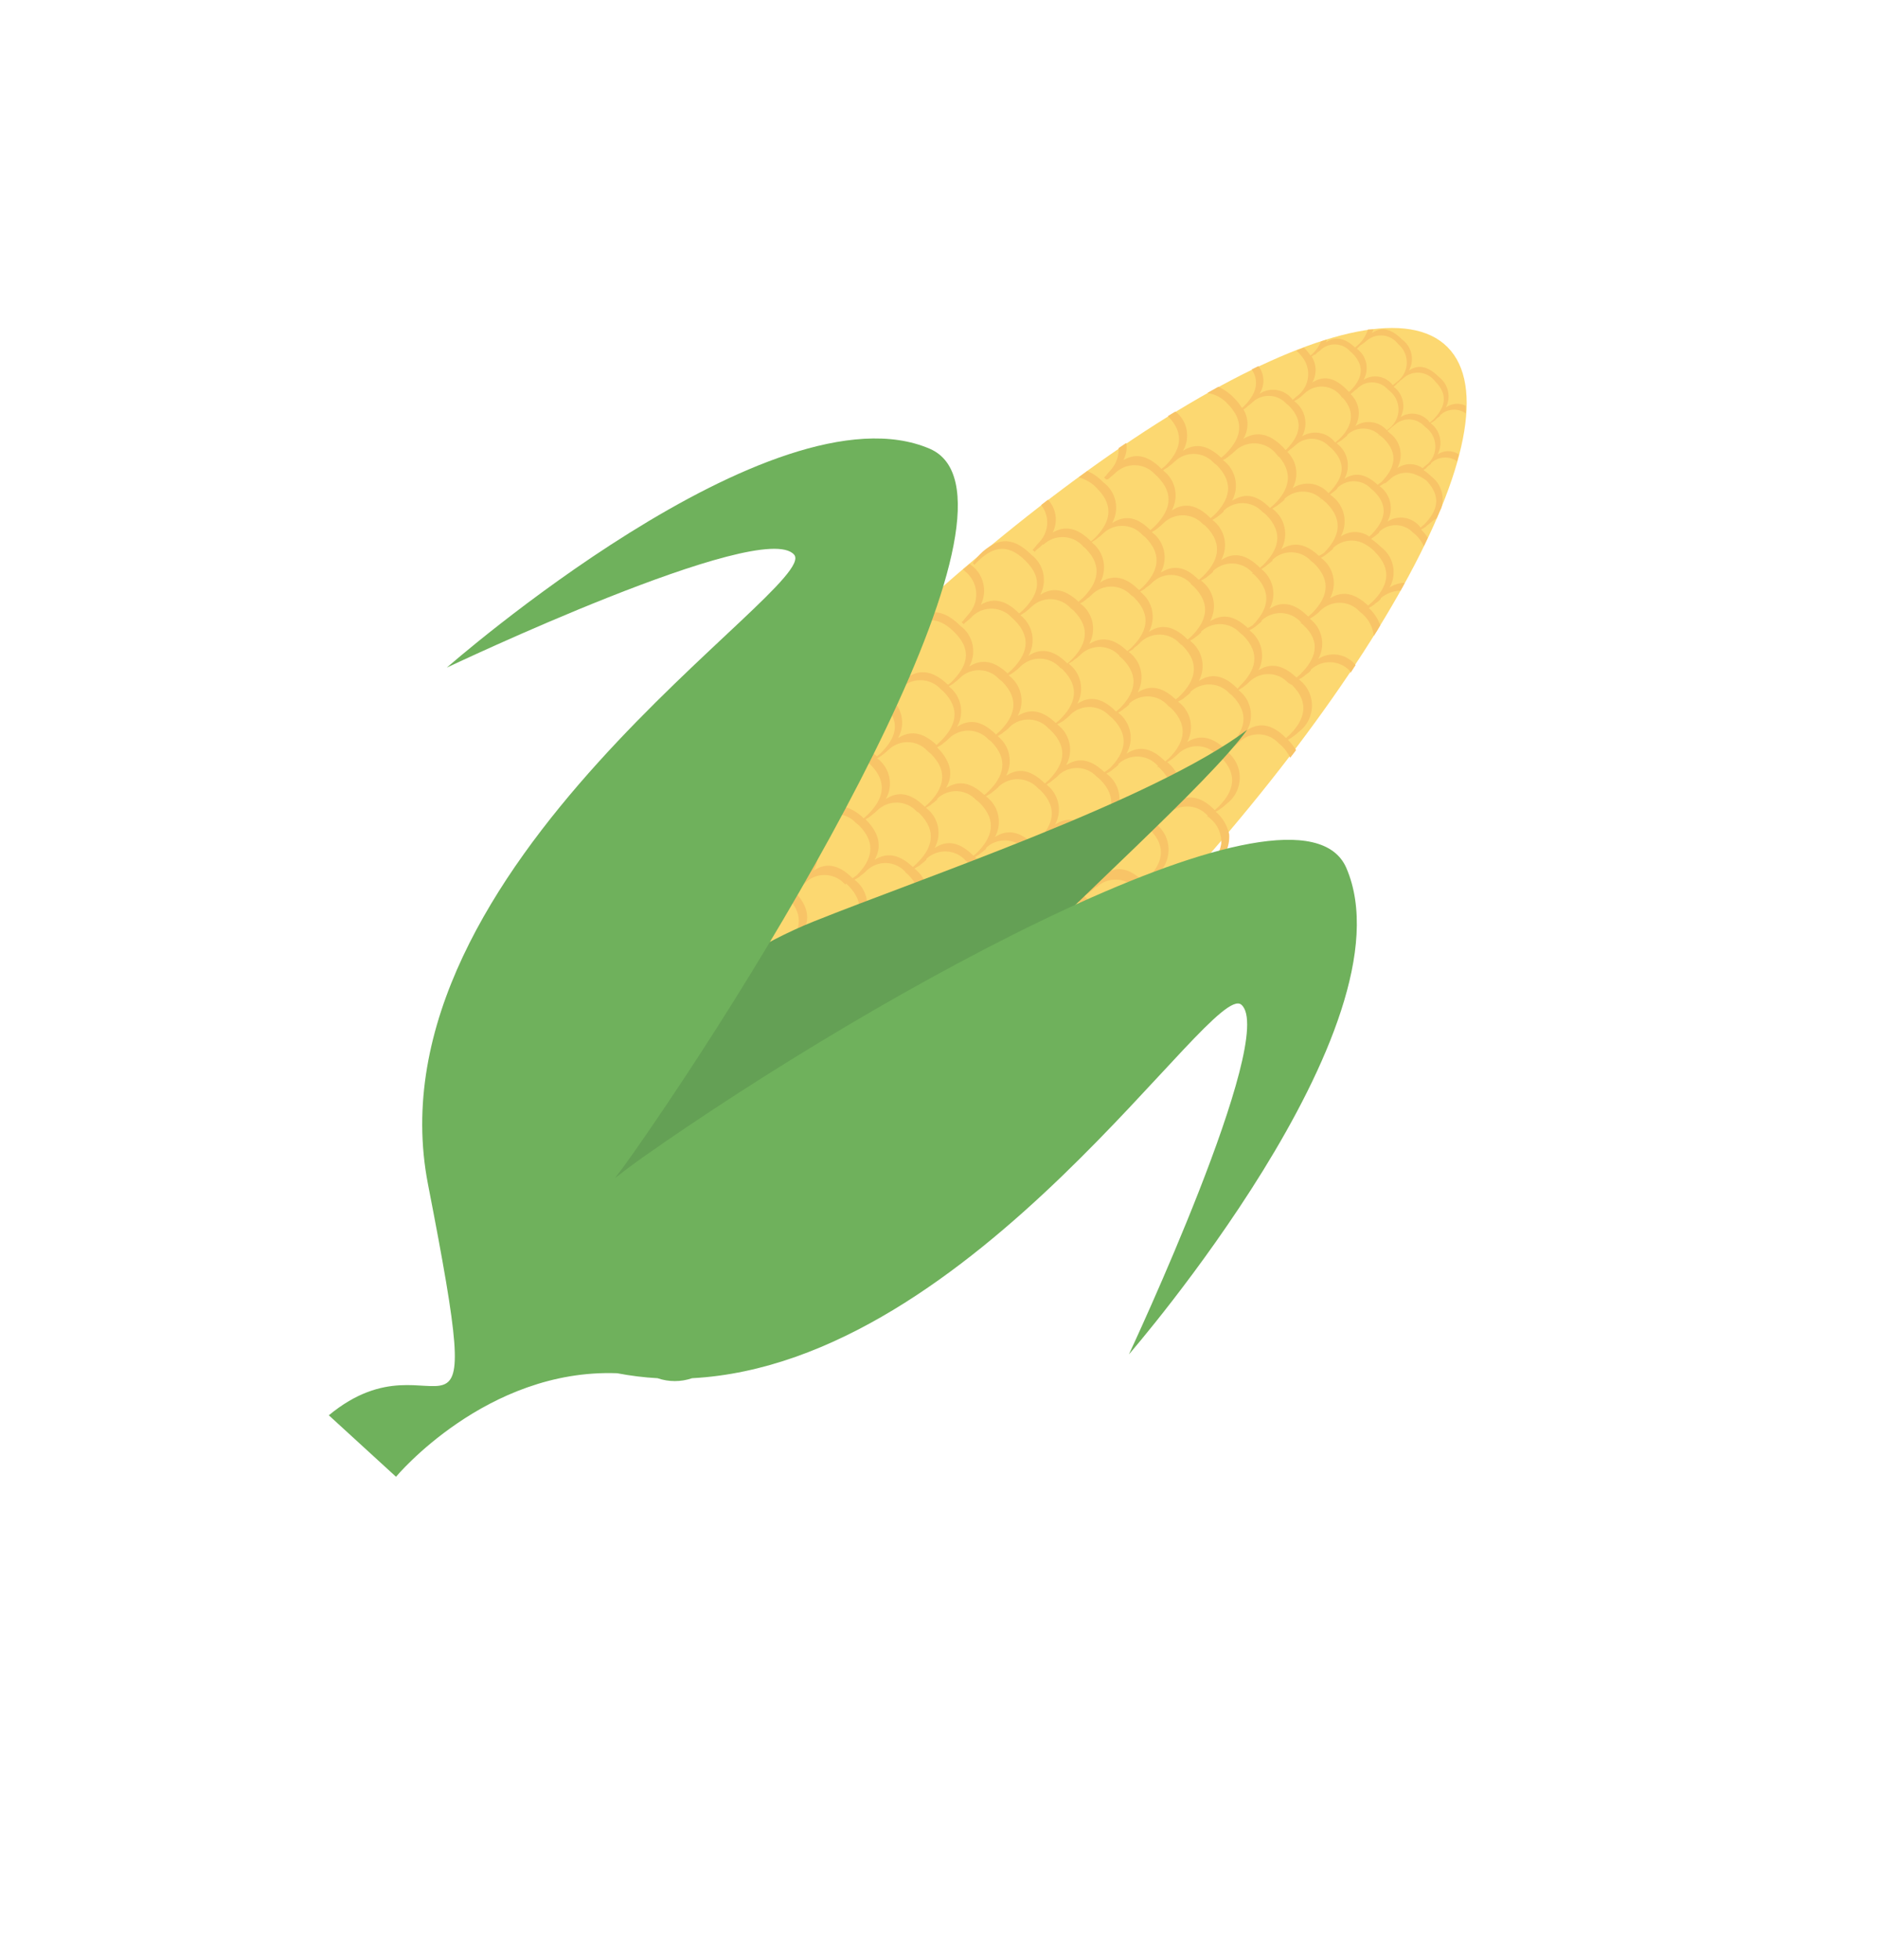 <svg width="23" height="24" viewBox="0 0 23 24" fill="none" xmlns="http://www.w3.org/2000/svg">
<g filter="url(#filter0_d_543_3104)">
<ellipse cx="11.491" cy="11.55" rx="10.491" ry="10.55" fill="white"/>
</g>
<g opacity="0.9" clip-path="url(#clip0_543_3104)">
<path d="M17.728 4.251C16.808 3.325 13.411 5.221 10.153 8.496C6.895 11.771 4.999 15.182 5.932 16.114C6.865 17.045 10.258 15.146 13.507 11.869C16.756 8.592 18.654 5.182 17.728 4.251Z" fill="#FCD462"/>
<path d="M13.756 11.607L13.784 11.596C13.869 11.563 13.947 11.514 14.014 11.451C14.088 11.382 14.141 11.293 14.166 11.194C14.183 11.053 14.127 10.914 14.017 10.824C14.066 10.797 14.111 10.764 14.152 10.726C14.328 10.594 14.364 10.343 14.232 10.166C14.209 10.136 14.182 10.108 14.152 10.085C14.174 10.074 14.196 10.061 14.216 10.046L14.229 10.034C14.254 10.017 14.276 9.999 14.297 9.978L14.308 9.967C14.445 9.839 14.66 9.847 14.787 9.985C14.789 9.987 14.792 9.99 14.794 9.993L14.778 10.002H14.796L14.82 10.022C14.914 10.099 14.965 10.216 14.956 10.337C14.935 10.451 14.876 10.554 14.791 10.632C14.746 10.676 14.695 10.713 14.64 10.742C14.736 10.71 14.823 10.657 14.897 10.587C15.005 10.496 15.063 10.358 15.054 10.217C15.031 10.109 14.973 10.012 14.89 9.941C14.939 9.914 14.984 9.881 15.024 9.843C15.2 9.711 15.236 9.46 15.105 9.283C15.082 9.252 15.055 9.225 15.024 9.202C15.047 9.191 15.069 9.178 15.089 9.163L15.102 9.15C15.126 9.134 15.149 9.116 15.17 9.095L15.181 9.084C15.318 8.956 15.532 8.964 15.66 9.102C15.662 9.104 15.665 9.107 15.667 9.11H15.65H15.669L15.693 9.13C15.738 9.173 15.774 9.224 15.801 9.28C15.827 9.249 15.849 9.217 15.873 9.186C15.845 9.14 15.812 9.098 15.774 9.06C15.823 9.033 15.868 9 15.908 8.962C16.084 8.829 16.12 8.579 15.989 8.402C15.966 8.371 15.939 8.344 15.908 8.321C15.93 8.308 15.952 8.295 15.973 8.28L15.986 8.267C16.01 8.252 16.033 8.233 16.054 8.212V8.201C16.192 8.072 16.407 8.081 16.535 8.219C16.537 8.222 16.539 8.224 16.541 8.227L16.525 8.236H16.543L16.602 8.145C16.492 8.007 16.295 7.973 16.146 8.068C16.238 7.901 16.193 7.691 16.041 7.577L16.094 7.544L16.109 7.533C16.133 7.514 16.156 7.495 16.177 7.473C16.311 7.346 16.521 7.352 16.648 7.486C16.649 7.487 16.651 7.489 16.652 7.49L16.689 7.521C16.766 7.59 16.814 7.685 16.825 7.788C16.853 7.745 16.88 7.703 16.904 7.658C16.876 7.577 16.828 7.504 16.764 7.446C16.786 7.433 16.808 7.42 16.829 7.405L16.842 7.392C16.867 7.376 16.89 7.357 16.91 7.335V7.325C16.978 7.268 17.064 7.235 17.153 7.233C17.171 7.201 17.188 7.17 17.204 7.138C17.139 7.138 17.075 7.157 17.02 7.194C17.114 7.023 17.066 6.81 16.91 6.696C16.873 6.66 16.834 6.628 16.792 6.599L16.821 6.579L16.834 6.57C16.855 6.553 16.877 6.537 16.893 6.52V6.511C17.011 6.4 17.196 6.406 17.307 6.524L17.34 6.551C17.381 6.591 17.414 6.637 17.438 6.688C17.453 6.653 17.471 6.62 17.486 6.585C17.462 6.549 17.435 6.515 17.405 6.485C17.425 6.475 17.444 6.463 17.462 6.45L17.473 6.439C17.494 6.423 17.515 6.407 17.534 6.389C17.553 6.373 17.573 6.36 17.595 6.348L17.628 6.27L17.651 6.222C17.697 6.081 17.649 5.926 17.532 5.837C17.502 5.807 17.47 5.78 17.434 5.757L17.464 5.735L17.493 5.705L17.526 5.681V5.672C17.614 5.589 17.747 5.58 17.845 5.65L17.867 5.565C17.788 5.511 17.685 5.511 17.606 5.565C17.676 5.434 17.64 5.271 17.521 5.183L17.572 5.15L17.602 5.12L17.635 5.096V5.087C17.721 5.005 17.852 4.994 17.95 5.061C17.951 5.03 17.951 4.999 17.95 4.968C17.871 4.93 17.779 4.938 17.708 4.989C17.774 4.861 17.738 4.705 17.624 4.618C17.474 4.467 17.355 4.47 17.256 4.537C17.327 4.407 17.291 4.244 17.171 4.157C17.022 4.008 16.904 4.009 16.803 4.078L16.821 4.035H16.753C16.731 4.106 16.691 4.17 16.637 4.22L16.596 4.256C16.455 4.122 16.341 4.126 16.239 4.191L16.252 4.159L16.179 4.181C16.155 4.239 16.119 4.291 16.074 4.333L16.05 4.354C16.027 4.319 16 4.287 15.971 4.257L15.877 4.294L15.908 4.324C15.934 4.351 15.956 4.38 15.976 4.411L15.96 4.42L15.976 4.411C16.063 4.562 16.022 4.754 15.88 4.855L15.832 4.896C15.738 4.767 15.559 4.735 15.426 4.822C15.493 4.718 15.488 4.582 15.413 4.483L15.33 4.524C15.438 4.69 15.368 4.84 15.236 4.974L15.21 4.996C15.184 4.952 15.152 4.912 15.116 4.876C15.061 4.817 14.995 4.77 14.921 4.737L14.785 4.813C14.884 4.826 14.975 4.876 15.041 4.952C15.073 4.984 15.101 5.021 15.124 5.061H15.105H15.126C15.234 5.246 15.157 5.411 15.009 5.559C14.993 5.576 14.975 5.591 14.956 5.605C14.772 5.431 14.623 5.435 14.489 5.52C14.582 5.36 14.543 5.154 14.396 5.04C14.363 5.059 14.334 5.076 14.303 5.096C14.527 5.322 14.448 5.527 14.271 5.705L14.225 5.742C14.041 5.557 13.892 5.557 13.758 5.635C13.793 5.57 13.806 5.496 13.794 5.424L13.7 5.487C13.704 5.582 13.672 5.675 13.61 5.748C13.592 5.766 13.573 5.79 13.553 5.814L13.542 5.829L13.522 5.848L13.548 5.873L13.572 5.868L13.585 5.857C13.608 5.838 13.631 5.819 13.653 5.798L13.664 5.788C13.801 5.66 14.015 5.668 14.143 5.806C14.145 5.809 14.147 5.811 14.15 5.814L14.174 5.835C14.398 6.06 14.319 6.266 14.143 6.444L14.089 6.492C13.905 6.307 13.756 6.32 13.621 6.405C13.715 6.235 13.669 6.021 13.513 5.907C13.458 5.848 13.391 5.801 13.318 5.768L13.211 5.846C13.298 5.868 13.377 5.916 13.437 5.983C13.662 6.209 13.583 6.414 13.406 6.592L13.362 6.629C13.178 6.444 13.027 6.444 12.893 6.521C12.959 6.389 12.937 6.228 12.835 6.12L12.751 6.185C12.856 6.317 12.849 6.508 12.734 6.633C12.716 6.651 12.697 6.675 12.677 6.699L12.666 6.714L12.646 6.733L12.672 6.758L12.69 6.738L12.703 6.727C12.727 6.709 12.75 6.689 12.771 6.668H12.782C12.919 6.54 13.133 6.548 13.261 6.686C13.263 6.688 13.266 6.691 13.268 6.694L13.292 6.714C13.517 6.94 13.438 7.145 13.261 7.323L13.209 7.369C13.025 7.195 12.874 7.199 12.74 7.284C12.829 7.116 12.783 6.908 12.631 6.794C12.447 6.609 12.298 6.597 12.162 6.668C12.1 6.701 12.044 6.743 11.996 6.794L11.956 6.84C11.941 6.858 11.927 6.877 11.915 6.897L11.934 6.918L11.952 6.897C12.136 6.712 12.32 6.631 12.558 6.866C12.795 7.101 12.703 7.297 12.526 7.475L12.482 7.512C12.298 7.327 12.147 7.327 12.013 7.405C12.095 7.236 12.046 7.032 11.895 6.921L11.877 6.905C11.849 6.927 11.823 6.953 11.794 6.973L11.819 6.997C11.974 7.119 12.002 7.343 11.881 7.499C11.876 7.505 11.871 7.511 11.865 7.518L11.808 7.586L11.797 7.601L11.777 7.619L11.803 7.645L11.821 7.625L11.834 7.614C11.858 7.596 11.881 7.576 11.902 7.555L11.913 7.543C12.052 7.416 12.268 7.426 12.394 7.566C12.396 7.567 12.398 7.569 12.399 7.571L12.423 7.592C12.648 7.817 12.569 8.023 12.392 8.201L12.341 8.247C12.156 8.073 12.005 8.077 11.871 8.162C11.965 7.992 11.918 7.778 11.762 7.664C11.501 7.403 11.302 7.488 11.127 7.664C11.096 7.696 11.068 7.732 11.044 7.771L11.063 7.792L11.081 7.771C11.265 7.586 11.45 7.505 11.687 7.74C11.924 7.975 11.832 8.171 11.656 8.349C11.642 8.363 11.626 8.375 11.61 8.386C11.425 8.21 11.276 8.201 11.142 8.278C11.225 8.11 11.175 7.906 11.024 7.795C11.002 7.771 10.977 7.749 10.951 7.729L10.871 7.803C10.899 7.824 10.925 7.847 10.949 7.871C11.104 7.992 11.133 8.216 11.014 8.372C11.008 8.38 11.001 8.388 10.995 8.395C10.976 8.414 10.958 8.438 10.938 8.462L10.927 8.477L10.906 8.495L10.932 8.521L10.951 8.501L10.963 8.49C10.987 8.471 11.01 8.452 11.032 8.43L11.043 8.419C11.182 8.292 11.397 8.302 11.524 8.442C11.525 8.443 11.527 8.445 11.529 8.447L11.553 8.467C11.777 8.693 11.698 8.899 11.521 9.076L11.47 9.123C11.286 8.949 11.135 8.952 11 9.038C11.094 8.868 11.048 8.654 10.892 8.54C10.63 8.279 10.431 8.364 10.257 8.54C10.225 8.572 10.197 8.608 10.174 8.647L10.192 8.667L10.211 8.647C10.395 8.462 10.579 8.38 10.816 8.616C11.054 8.851 10.962 9.047 10.785 9.225L10.739 9.262C10.555 9.086 10.406 9.076 10.271 9.154C10.354 8.986 10.304 8.782 10.154 8.671C10.127 8.642 10.097 8.616 10.065 8.593L9.988 8.671C10.021 8.693 10.051 8.718 10.078 8.747C10.233 8.868 10.26 9.093 10.14 9.248C10.135 9.255 10.13 9.261 10.124 9.267C10.106 9.286 10.087 9.31 10.067 9.334L10.056 9.349L10.036 9.367L10.062 9.393L10.08 9.373L10.074 9.386C10.098 9.368 10.12 9.349 10.141 9.328L10.152 9.317C10.291 9.19 10.506 9.2 10.633 9.339C10.634 9.341 10.636 9.343 10.638 9.345L10.662 9.365C10.886 9.591 10.807 9.797 10.63 9.974L10.579 10.021C10.395 9.847 10.244 9.85 10.109 9.936C10.203 9.766 10.157 9.552 10.001 9.438C9.739 9.177 9.541 9.262 9.366 9.438C9.334 9.47 9.307 9.506 9.283 9.545L9.301 9.563L9.32 9.545C9.504 9.36 9.688 9.278 9.925 9.513C10.163 9.749 10.075 9.941 9.89 10.115L9.846 10.152C9.662 9.967 9.511 9.967 9.377 10.045C9.455 9.88 9.409 9.682 9.265 9.571C9.242 9.549 9.22 9.528 9.2 9.512L9.126 9.593C9.149 9.609 9.17 9.627 9.189 9.647C9.344 9.768 9.371 9.993 9.251 10.148C9.246 10.155 9.24 10.161 9.235 10.167C9.215 10.188 9.197 10.21 9.18 10.234L9.167 10.248L9.147 10.267L9.173 10.293L9.191 10.273L9.204 10.259C9.228 10.242 9.251 10.223 9.272 10.202L9.283 10.191C9.422 10.063 9.637 10.073 9.764 10.213C9.766 10.215 9.767 10.217 9.769 10.219L9.793 10.239C10.018 10.465 9.938 10.671 9.762 10.848L9.71 10.895C9.526 10.72 9.375 10.724 9.241 10.809C9.333 10.638 9.284 10.424 9.127 10.311C8.882 10.067 8.692 10.126 8.524 10.282L8.491 10.311C8.46 10.344 8.432 10.38 8.409 10.419L8.427 10.437L8.445 10.419C8.629 10.234 8.814 10.152 9.051 10.387C9.288 10.622 9.196 10.819 9.02 10.996L8.976 11.033C8.791 10.848 8.641 10.848 8.506 10.926C8.589 10.758 8.539 10.554 8.388 10.443L8.32 10.526C8.471 10.651 8.493 10.874 8.37 11.026C8.366 11.031 8.363 11.035 8.359 11.039C8.34 11.059 8.322 11.083 8.304 11.107L8.291 11.122L8.27 11.141L8.296 11.167L8.315 11.146L8.328 11.133C8.352 11.116 8.375 11.097 8.396 11.076L8.407 11.065C8.544 10.937 8.759 10.946 8.885 11.084C8.888 11.087 8.89 11.09 8.893 11.092L8.917 11.113C9.141 11.339 9.062 11.544 8.885 11.722L8.834 11.768C8.65 11.594 8.499 11.598 8.364 11.683C8.458 11.513 8.412 11.3 8.256 11.185C8.174 11.087 8.055 11.027 7.928 11.02L7.847 11.124C7.974 11.108 8.101 11.16 8.18 11.261C8.405 11.487 8.326 11.692 8.149 11.87L8.105 11.907C7.921 11.722 7.77 11.722 7.635 11.8C7.701 11.683 7.693 11.538 7.613 11.43L7.543 11.524C7.605 11.651 7.583 11.803 7.488 11.907C7.47 11.926 7.451 11.95 7.433 11.972L7.42 11.989L7.4 12.007L7.426 12.033L7.444 12.013L7.457 12C7.481 11.982 7.504 11.963 7.525 11.942L7.536 11.931C7.674 11.804 7.888 11.812 8.015 11.951C8.017 11.953 8.02 11.956 8.022 11.959H8.007H8.024L8.048 11.979C8.272 12.205 8.193 12.411 8.017 12.588L7.965 12.635C7.781 12.461 7.63 12.464 7.496 12.549C7.59 12.38 7.544 12.166 7.387 12.052C7.346 12.01 7.3 11.973 7.251 11.942L7.188 12.031C7.234 12.057 7.275 12.09 7.312 12.127C7.536 12.353 7.457 12.559 7.28 12.736C7.236 12.78 7.186 12.816 7.131 12.846C7.196 12.824 7.258 12.794 7.315 12.755L7.334 12.74C7.356 12.723 7.378 12.704 7.398 12.685C7.537 12.566 7.745 12.581 7.866 12.718L7.902 12.751C8.127 12.977 8.048 13.184 7.871 13.36C7.827 13.404 7.777 13.441 7.722 13.47C7.787 13.448 7.849 13.418 7.906 13.381L7.919 13.37C7.943 13.352 7.967 13.333 7.989 13.312L7.998 13.301C8.134 13.174 8.347 13.18 8.475 13.316L8.512 13.347C8.736 13.573 8.657 13.779 8.481 13.956C8.437 14.001 8.386 14.038 8.331 14.067C8.396 14.045 8.458 14.014 8.515 13.977L8.528 13.966C8.553 13.948 8.576 13.929 8.598 13.908L8.608 13.897C8.743 13.769 8.957 13.776 9.084 13.913C9.084 13.913 9.084 13.913 9.084 13.914L9.121 13.945C9.346 14.171 9.267 14.377 9.09 14.554C9.045 14.597 8.995 14.635 8.941 14.665C9.006 14.643 9.068 14.612 9.125 14.575L9.14 14.563C9.164 14.545 9.186 14.525 9.208 14.504C9.343 14.376 9.556 14.382 9.684 14.518C9.684 14.518 9.684 14.519 9.684 14.519L9.721 14.55C9.852 14.652 9.894 14.832 9.821 14.982C9.788 15.05 9.744 15.113 9.69 15.167C9.646 15.211 9.596 15.247 9.541 15.276C9.626 15.241 9.703 15.19 9.767 15.124C9.829 15.066 9.877 14.993 9.907 14.913C9.954 14.755 9.898 14.584 9.767 14.484C9.79 14.473 9.811 14.46 9.832 14.445L9.845 14.432C9.87 14.416 9.892 14.396 9.913 14.374H9.924C10.061 14.246 10.275 14.254 10.402 14.392C10.405 14.395 10.407 14.398 10.41 14.4L10.434 14.421C10.46 14.446 10.483 14.474 10.504 14.504C10.634 14.689 10.555 14.874 10.402 15.03C10.359 15.067 10.311 15.099 10.259 15.124C10.353 15.091 10.44 15.038 10.513 14.969C10.687 14.846 10.728 14.604 10.606 14.43C10.602 14.424 10.598 14.419 10.594 14.413C10.572 14.381 10.546 14.352 10.518 14.325C10.567 14.297 10.612 14.264 10.653 14.226C10.829 14.094 10.865 13.844 10.733 13.667C10.71 13.636 10.683 13.609 10.653 13.586C10.675 13.575 10.697 13.562 10.717 13.547L10.73 13.534C10.755 13.518 10.777 13.499 10.798 13.479L10.809 13.467C10.946 13.339 11.161 13.347 11.288 13.485C11.29 13.488 11.293 13.491 11.295 13.493H11.279H11.297L11.321 13.514C11.389 13.575 11.436 13.656 11.456 13.745C11.462 13.888 11.402 14.025 11.292 14.115C11.248 14.159 11.197 14.196 11.143 14.225C11.238 14.192 11.325 14.139 11.399 14.071C11.52 13.974 11.577 13.816 11.546 13.664C11.51 13.583 11.455 13.512 11.386 13.458C11.434 13.431 11.48 13.398 11.52 13.36C11.696 13.228 11.732 12.977 11.6 12.8C11.578 12.77 11.55 12.742 11.52 12.72C11.543 12.709 11.564 12.696 11.584 12.681L11.597 12.668C11.622 12.652 11.645 12.633 11.665 12.612L11.677 12.601C11.814 12.473 12.028 12.481 12.155 12.619C12.158 12.621 12.16 12.624 12.163 12.627L12.146 12.636H12.164L12.188 12.657C12.299 12.744 12.348 12.889 12.313 13.027C12.284 13.12 12.231 13.204 12.159 13.269C12.114 13.313 12.063 13.351 12.008 13.38C12.104 13.347 12.191 13.294 12.266 13.225C12.352 13.148 12.408 13.043 12.424 12.929C12.425 12.798 12.368 12.674 12.269 12.59C12.318 12.563 12.363 12.53 12.404 12.492C12.58 12.36 12.616 12.109 12.484 11.932C12.461 11.901 12.434 11.874 12.404 11.851C12.427 11.841 12.448 11.828 12.468 11.812V11.792C12.493 11.776 12.516 11.757 12.536 11.735H12.547C12.684 11.607 12.899 11.615 13.026 11.752C13.028 11.755 13.031 11.758 13.033 11.761H13.017H13.035L13.061 11.781C13.206 11.894 13.239 12.101 13.138 12.255C13.107 12.304 13.071 12.349 13.03 12.39C12.987 12.431 12.94 12.467 12.888 12.496C12.981 12.465 13.066 12.414 13.136 12.346C13.204 12.281 13.255 12.201 13.286 12.112C13.316 11.962 13.259 11.807 13.14 11.711C13.189 11.684 13.234 11.651 13.275 11.613C13.45 11.48 13.486 11.23 13.355 11.053C13.332 11.022 13.305 10.995 13.275 10.972C13.297 10.961 13.319 10.948 13.339 10.933L13.352 10.92C13.377 10.904 13.4 10.885 13.42 10.863H13.431C13.568 10.735 13.782 10.743 13.91 10.881C13.912 10.883 13.915 10.886 13.917 10.889H13.9H13.919L13.943 10.909C14.085 11.017 14.122 11.216 14.029 11.368C13.998 11.423 13.958 11.474 13.913 11.518C13.881 11.551 13.844 11.579 13.805 11.603L13.756 11.607ZM14.952 9.273C15.177 9.498 15.098 9.704 14.921 9.882L14.877 9.92C14.693 9.735 14.538 9.735 14.402 9.824C14.492 9.657 14.447 9.448 14.295 9.334L14.349 9.3L14.363 9.289C14.387 9.271 14.41 9.251 14.431 9.23C14.565 9.103 14.776 9.108 14.903 9.243C14.904 9.244 14.905 9.245 14.906 9.247L14.952 9.273ZM9.485 11.701L9.509 11.722C9.735 11.948 9.656 12.155 9.48 12.331C9.463 12.348 9.445 12.363 9.426 12.377C9.242 12.203 9.093 12.207 8.959 12.29C9.041 12.146 9.034 11.981 8.848 11.794C8.871 11.782 8.893 11.768 8.914 11.753L8.931 11.738C8.954 11.723 8.976 11.704 8.995 11.683C9.129 11.553 9.342 11.556 9.472 11.691C9.476 11.695 9.481 11.7 9.485 11.705V11.701H9.485V11.701ZM10.361 10.82L10.385 10.841C10.612 11.066 10.533 11.274 10.356 11.45C10.339 11.467 10.321 11.482 10.302 11.496C10.118 11.322 9.969 11.326 9.835 11.409C9.918 11.265 9.91 11.1 9.724 10.913C9.747 10.901 9.77 10.887 9.791 10.872L9.798 10.867C9.822 10.851 9.843 10.832 9.862 10.811C9.996 10.681 10.209 10.684 10.339 10.819C10.344 10.823 10.348 10.828 10.352 10.833L10.361 10.82ZM11.238 9.941L11.261 9.961C11.486 10.187 11.409 10.395 11.232 10.57C11.216 10.587 11.198 10.603 11.179 10.617C10.995 10.443 10.845 10.446 10.711 10.53C10.794 10.385 10.787 10.22 10.601 10.034C10.623 10.021 10.645 10.008 10.665 9.993L10.682 9.978C10.705 9.962 10.727 9.943 10.746 9.923C10.882 9.793 11.096 9.798 11.225 9.935C11.229 9.939 11.232 9.943 11.236 9.947L11.238 9.941ZM12.114 9.06L12.138 9.08C12.362 9.306 12.285 9.513 12.108 9.689C12.092 9.706 12.074 9.721 12.055 9.735C11.871 9.561 11.722 9.565 11.587 9.65C11.67 9.504 11.663 9.339 11.477 9.152C11.5 9.14 11.522 9.127 11.543 9.112L11.56 9.097C11.583 9.081 11.605 9.062 11.624 9.041C11.76 8.912 11.974 8.917 12.103 9.053C12.107 9.057 12.11 9.061 12.114 9.065L12.114 9.06ZM12.99 8.179L13.014 8.199C13.24 8.425 13.161 8.632 12.985 8.808C12.968 8.824 12.95 8.84 12.931 8.854C12.747 8.68 12.598 8.684 12.464 8.767C12.557 8.598 12.509 8.385 12.353 8.271C12.376 8.259 12.398 8.245 12.419 8.23L12.436 8.216C12.46 8.2 12.481 8.181 12.5 8.16C12.636 8.03 12.85 8.036 12.979 8.172C12.983 8.176 12.987 8.18 12.99 8.184L12.99 8.179ZM13.866 7.297L13.89 7.318C14.117 7.544 14.037 7.751 13.861 7.927C13.844 7.943 13.826 7.959 13.807 7.973C13.623 7.799 13.474 7.803 13.34 7.886C13.433 7.716 13.386 7.503 13.229 7.39C13.252 7.378 13.274 7.365 13.294 7.349L13.31 7.334C13.334 7.319 13.355 7.3 13.375 7.279C13.508 7.149 13.722 7.152 13.851 7.287C13.856 7.291 13.86 7.296 13.864 7.301L13.866 7.297ZM14.743 6.424L14.767 6.444C14.991 6.67 14.914 6.877 14.737 7.053C14.72 7.07 14.702 7.085 14.682 7.101C14.498 6.916 14.351 6.929 14.216 7.012C14.309 6.843 14.262 6.63 14.106 6.516C14.128 6.505 14.15 6.491 14.17 6.476L14.187 6.461C14.21 6.445 14.232 6.426 14.251 6.405C14.386 6.275 14.601 6.28 14.73 6.416C14.734 6.419 14.737 6.423 14.741 6.427L14.743 6.424ZM15.663 5.591C15.847 5.805 15.779 6.003 15.61 6.172C15.593 6.188 15.575 6.203 15.554 6.22C15.37 6.035 15.223 6.048 15.089 6.133C15.182 5.963 15.135 5.749 14.978 5.635C15.001 5.623 15.022 5.609 15.043 5.594L15.059 5.579C15.083 5.563 15.104 5.545 15.124 5.524C15.263 5.392 15.482 5.399 15.613 5.539C15.622 5.549 15.631 5.559 15.639 5.57L15.659 5.594L15.628 5.613L15.663 5.591ZM16.442 4.869C16.615 5.054 16.548 5.239 16.399 5.38L16.353 5.42C16.258 5.293 16.081 5.26 15.947 5.344C16.028 5.197 15.986 5.012 15.851 4.913L15.908 4.878L15.923 4.865C15.942 4.85 15.961 4.834 15.978 4.817C16.099 4.702 16.29 4.707 16.405 4.829C16.413 4.837 16.42 4.846 16.427 4.856L16.44 4.874L16.416 4.889L16.442 4.869ZM16.626 4.754C16.73 4.655 16.895 4.66 16.993 4.765C16.993 4.766 16.994 4.766 16.994 4.767L17.023 4.791C17.147 4.895 17.163 5.079 17.059 5.203C17.042 5.224 17.022 5.242 17 5.257L16.985 5.27C16.888 5.158 16.724 5.135 16.6 5.217C16.673 5.088 16.648 4.927 16.541 4.826L16.563 4.808L16.595 4.78L16.628 4.756L16.626 4.754ZM10.332 12.144C10.465 12.016 10.676 12.021 10.803 12.154C10.806 12.157 10.808 12.16 10.81 12.162L10.849 12.194C11.074 12.42 10.995 12.627 10.818 12.803L10.774 12.842C10.59 12.657 10.435 12.657 10.299 12.747C10.39 12.58 10.345 12.37 10.194 12.255L10.245 12.222L10.258 12.21C10.283 12.193 10.306 12.174 10.328 12.153L10.332 12.144ZM10.899 12.098C10.715 11.924 10.568 11.927 10.433 12.012C10.527 11.842 10.479 11.629 10.323 11.514L10.387 11.474L10.4 11.463C10.424 11.445 10.447 11.426 10.468 11.405L10.479 11.392C10.619 11.268 10.833 11.281 10.957 11.421C10.957 11.421 10.958 11.422 10.958 11.422L10.943 11.431H10.96L10.986 11.452C11.208 11.677 11.129 11.883 10.954 12.061C10.938 12.066 10.919 12.083 10.899 12.098ZM10.21 11.561L10.247 11.59C10.472 11.816 10.393 12.022 10.216 12.2L10.172 12.238C9.988 12.053 9.831 12.053 9.697 12.144C9.789 11.976 9.743 11.766 9.59 11.652L9.645 11.618L9.658 11.605C9.683 11.589 9.706 11.57 9.728 11.55L9.739 11.539C9.873 11.412 10.084 11.418 10.21 11.553C10.211 11.554 10.212 11.555 10.212 11.555L10.21 11.561ZM11.087 10.681L11.123 10.713C11.348 10.939 11.269 11.144 11.092 11.322L11.048 11.361C10.864 11.176 10.707 11.176 10.573 11.266C10.665 11.098 10.619 10.888 10.466 10.774L10.521 10.741L10.534 10.728C10.559 10.711 10.583 10.693 10.604 10.672L10.615 10.661C10.748 10.534 10.958 10.539 11.084 10.673C11.085 10.674 11.087 10.676 11.088 10.678L11.087 10.681ZM11.065 11.376L11.118 11.342L11.131 11.331C11.155 11.313 11.179 11.294 11.201 11.274V11.263C11.336 11.135 11.548 11.142 11.674 11.278C11.675 11.278 11.675 11.279 11.676 11.279L11.714 11.311C11.939 11.537 11.86 11.744 11.683 11.92L11.639 11.959C11.455 11.774 11.3 11.774 11.164 11.864C11.257 11.698 11.214 11.489 11.065 11.372V11.376H11.065V11.376ZM11.777 11.22C11.593 11.046 11.444 11.05 11.309 11.135C11.403 10.965 11.355 10.751 11.199 10.637L11.263 10.598L11.276 10.587C11.301 10.569 11.324 10.55 11.346 10.53V10.517C11.485 10.389 11.701 10.399 11.827 10.539C11.829 10.541 11.831 10.543 11.832 10.544H11.817H11.834L11.86 10.565C12.083 10.791 12.003 10.996 11.829 11.174L11.777 11.22ZM11.961 9.8L11.998 9.832C12.222 10.058 12.143 10.263 11.967 10.441L11.922 10.48C11.738 10.294 11.582 10.294 11.447 10.385C11.539 10.217 11.494 10.007 11.341 9.893L11.396 9.86L11.409 9.848C11.433 9.831 11.457 9.812 11.479 9.791V9.78C11.614 9.653 11.826 9.659 11.952 9.795C11.953 9.796 11.953 9.796 11.954 9.797L11.961 9.8ZM11.941 10.496L11.994 10.463L12.007 10.452C12.031 10.434 12.055 10.415 12.077 10.395V10.383C12.212 10.256 12.424 10.263 12.551 10.399C12.551 10.399 12.552 10.399 12.552 10.4L12.591 10.431C12.815 10.657 12.736 10.863 12.559 11.04L12.515 11.079C12.331 10.894 12.176 10.894 12.04 10.985C12.131 10.82 12.088 10.613 11.941 10.496ZM12.651 10.335C12.467 10.161 12.32 10.165 12.186 10.25C12.279 10.08 12.232 9.866 12.075 9.752L12.14 9.713L12.152 9.702C12.177 9.684 12.2 9.665 12.222 9.645L12.232 9.632C12.371 9.504 12.586 9.514 12.713 9.654C12.714 9.656 12.716 9.658 12.718 9.66H12.703H12.72L12.745 9.68C12.968 9.906 12.889 10.111 12.714 10.289C12.69 10.311 12.672 10.32 12.651 10.335ZM12.835 8.915L12.872 8.947C13.097 9.173 13.018 9.378 12.841 9.556L12.797 9.595C12.613 9.41 12.456 9.41 12.322 9.5C12.409 9.335 12.366 9.13 12.219 9.015L12.274 8.982L12.287 8.969C12.312 8.953 12.335 8.934 12.357 8.914L12.366 8.902C12.501 8.775 12.713 8.782 12.839 8.918C12.84 8.918 12.841 8.919 12.841 8.919L12.835 8.915ZM12.815 9.61L12.867 9.576L12.88 9.565C12.904 9.547 12.927 9.528 12.95 9.508L12.959 9.497C13.094 9.369 13.306 9.376 13.432 9.512C13.433 9.512 13.433 9.513 13.434 9.513L13.472 9.545C13.697 9.771 13.618 9.976 13.441 10.154L13.397 10.193C13.213 10.008 13.058 10.008 12.922 10.098C13.012 9.932 12.968 9.725 12.819 9.61C12.819 9.61 12.815 9.61 12.815 9.61ZM13.524 9.454C13.34 9.28 13.193 9.284 13.058 9.369C13.152 9.199 13.104 8.985 12.948 8.871L13.02 8.83L13.033 8.819C13.057 8.802 13.079 8.783 13.101 8.762L13.112 8.749C13.249 8.621 13.463 8.63 13.59 8.768C13.593 8.771 13.595 8.774 13.598 8.776H13.583H13.6L13.625 8.797C13.848 9.023 13.769 9.228 13.594 9.406C13.573 9.424 13.551 9.44 13.528 9.454H13.524ZM13.708 8.036L13.745 8.066C13.969 8.291 13.89 8.497 13.714 8.675L13.669 8.714C13.485 8.528 13.329 8.528 13.194 8.619C13.285 8.451 13.24 8.241 13.088 8.127L13.143 8.093L13.156 8.08C13.181 8.065 13.204 8.046 13.226 8.025L13.237 8.014C13.371 7.887 13.582 7.893 13.708 8.028C13.709 8.029 13.709 8.03 13.71 8.031L13.708 8.036ZM14.584 7.153L14.621 7.184C14.846 7.41 14.767 7.616 14.59 7.794L14.546 7.832C14.361 7.647 14.205 7.647 14.071 7.738C14.162 7.57 14.116 7.36 13.964 7.246L14.019 7.212L14.032 7.199C14.057 7.183 14.081 7.165 14.102 7.144L14.113 7.133C14.246 7.006 14.455 7.011 14.582 7.144C14.583 7.146 14.585 7.148 14.586 7.149L14.584 7.153ZM13.879 7.943L13.892 7.932C13.916 7.915 13.939 7.896 13.96 7.875L13.971 7.862C14.109 7.734 14.323 7.743 14.45 7.881C14.453 7.884 14.455 7.887 14.457 7.89H14.443H14.459L14.485 7.91C14.708 8.136 14.629 8.341 14.454 8.519C14.437 8.536 14.418 8.551 14.399 8.565C14.214 8.391 14.067 8.395 13.933 8.48C14.026 8.31 13.979 8.096 13.822 7.982C13.845 7.971 13.866 7.958 13.887 7.943L13.879 7.943ZM13.695 8.728L13.747 8.695L13.76 8.684C13.784 8.667 13.808 8.648 13.83 8.627V8.615C13.967 8.491 14.179 8.501 14.303 8.639C14.305 8.641 14.306 8.643 14.308 8.645L14.347 8.676C14.571 8.902 14.492 9.11 14.316 9.286L14.271 9.324C14.087 9.139 13.933 9.139 13.796 9.23C13.894 9.061 13.851 8.846 13.695 8.728ZM14.431 8.591C14.454 8.58 14.476 8.567 14.496 8.553L14.509 8.541C14.533 8.524 14.557 8.505 14.579 8.484V8.473C14.716 8.345 14.93 8.353 15.057 8.491C15.06 8.493 15.062 8.496 15.065 8.499H15.05H15.067L15.091 8.519C15.315 8.745 15.238 8.952 15.061 9.128C15.044 9.145 15.026 9.16 15.008 9.175C14.824 9.002 14.673 9.004 14.54 9.087C14.632 8.917 14.583 8.704 14.426 8.591H14.431ZM15.157 8.434C14.973 8.249 14.818 8.249 14.682 8.34C14.773 8.172 14.727 7.962 14.575 7.847L14.628 7.814L14.641 7.803C14.666 7.786 14.69 7.766 14.711 7.745V7.734C14.846 7.607 15.058 7.614 15.185 7.749C15.185 7.75 15.186 7.75 15.186 7.751L15.225 7.782C15.449 8.008 15.37 8.216 15.194 8.391L15.157 8.434ZM15.286 7.694C15.101 7.52 14.954 7.523 14.82 7.608C14.913 7.438 14.866 7.225 14.709 7.11C14.733 7.099 14.754 7.084 14.776 7.072L14.789 7.06C14.813 7.043 14.836 7.024 14.857 7.003V6.992C14.995 6.863 15.21 6.872 15.338 7.011C15.34 7.013 15.342 7.015 15.345 7.018L15.33 7.027H15.346L15.372 7.048C15.595 7.273 15.516 7.479 15.341 7.657C15.322 7.67 15.301 7.682 15.28 7.692L15.286 7.694ZM15.47 6.274L15.507 6.305C15.729 6.531 15.652 6.736 15.475 6.914L15.431 6.953C15.247 6.768 15.091 6.768 14.956 6.859C15.048 6.691 15.002 6.482 14.849 6.368L14.905 6.333L14.918 6.322C14.942 6.305 14.966 6.285 14.987 6.264V6.253C15.121 6.126 15.332 6.132 15.459 6.266C15.46 6.267 15.461 6.269 15.462 6.27L15.47 6.274ZM15.448 6.97L15.501 6.935L15.514 6.923C15.539 6.906 15.562 6.887 15.584 6.866V6.855C15.719 6.728 15.931 6.734 16.057 6.87C16.058 6.871 16.058 6.871 16.059 6.872L16.097 6.903C16.322 7.129 16.243 7.334 16.066 7.512L16.022 7.551C15.838 7.366 15.681 7.366 15.547 7.457C15.639 7.291 15.596 7.083 15.446 6.968L15.448 6.97ZM16.158 6.812C15.974 6.638 15.827 6.642 15.692 6.727C15.786 6.557 15.739 6.343 15.582 6.229L15.648 6.188L15.661 6.177C15.686 6.16 15.709 6.14 15.731 6.12V6.109C15.858 5.99 16.055 5.99 16.182 6.109L16.156 6.125L16.188 6.111C16.206 6.129 16.226 6.142 16.247 6.161C16.469 6.387 16.39 6.592 16.215 6.77C16.194 6.785 16.172 6.799 16.149 6.81L16.158 6.812ZM15.864 5.454C15.981 5.342 16.167 5.348 16.277 5.466C16.277 5.466 16.278 5.466 16.278 5.466L16.311 5.494C16.508 5.691 16.438 5.865 16.285 6.026L16.27 6.039C16.159 5.911 15.972 5.885 15.831 5.978C15.911 5.832 15.885 5.65 15.766 5.533L15.786 5.518L15.797 5.507C15.819 5.493 15.839 5.477 15.858 5.459L15.864 5.454ZM16.32 6.081L16.289 6.055L16.307 6.042L16.32 6.033C16.34 6.016 16.363 6 16.379 5.983V5.974C16.497 5.862 16.682 5.868 16.793 5.986C16.793 5.986 16.793 5.986 16.793 5.987L16.825 6.013C17.022 6.209 16.952 6.383 16.799 6.544L16.769 6.57C16.665 6.497 16.526 6.497 16.421 6.57C16.511 6.403 16.468 6.195 16.318 6.079L16.32 6.081ZM16.872 5.937C16.712 5.787 16.582 5.789 16.466 5.863C16.547 5.715 16.506 5.529 16.37 5.429L16.427 5.394L16.438 5.385L16.499 5.335V5.326C16.61 5.222 16.782 5.222 16.893 5.326L16.872 5.339L16.896 5.329L16.946 5.37C17.141 5.568 17.073 5.74 16.919 5.902L16.872 5.937ZM8.773 12.501L8.786 12.488C8.811 12.472 8.834 12.452 8.856 12.431C8.986 12.299 9.199 12.3 9.329 12.431C9.332 12.434 9.335 12.437 9.338 12.44L9.375 12.472C9.596 12.697 9.522 12.903 9.338 13.088L9.296 13.125C9.111 12.94 8.953 12.94 8.819 13.032C8.915 12.863 8.87 12.648 8.714 12.533L8.773 12.501ZM9.45 12.398L9.514 12.359L9.522 12.348C9.546 12.33 9.569 12.311 9.59 12.29L9.601 12.277C9.739 12.15 9.953 12.158 10.08 12.297C10.082 12.299 10.085 12.302 10.087 12.305H10.072H10.089L10.115 12.327C10.338 12.551 10.258 12.757 10.084 12.934C10.066 12.951 10.048 12.967 10.028 12.981C9.844 12.807 9.697 12.81 9.563 12.895C9.656 12.723 9.606 12.508 9.447 12.396L9.45 12.398ZM9.369 13.103L9.382 13.092C9.406 13.074 9.43 13.055 9.452 13.034V13.023C9.585 12.896 9.796 12.901 9.923 13.036C9.924 13.037 9.926 13.038 9.927 13.04L9.964 13.071C10.188 13.297 10.109 13.503 9.933 13.68L9.89 13.717C9.706 13.532 9.55 13.532 9.413 13.625C9.505 13.457 9.46 13.248 9.308 13.132L9.369 13.103ZM10.048 12.999C10.07 12.987 10.092 12.974 10.113 12.96L10.126 12.949C10.151 12.932 10.174 12.913 10.196 12.892L10.205 12.881C10.342 12.753 10.556 12.761 10.684 12.898C10.686 12.901 10.689 12.904 10.691 12.907H10.676H10.693L10.717 12.927C10.941 13.153 10.864 13.36 10.687 13.536C10.67 13.552 10.652 13.568 10.634 13.582C10.45 13.41 10.301 13.412 10.166 13.495C10.258 13.322 10.205 13.108 10.045 12.997L10.048 12.999ZM10.925 12.118C10.947 12.106 10.968 12.093 10.989 12.079L11.002 12.068C11.027 12.051 11.05 12.032 11.072 12.011V11.999C11.209 11.871 11.423 11.879 11.551 12.017C11.553 12.02 11.556 12.023 11.558 12.025L11.543 12.035H11.56L11.584 12.055C11.808 12.281 11.731 12.488 11.554 12.664C11.538 12.681 11.52 12.696 11.501 12.71C11.317 12.538 11.166 12.54 11.033 12.623C11.132 12.45 11.083 12.23 10.921 12.116L10.925 12.118ZM11.797 11.237C11.819 11.225 11.841 11.212 11.862 11.198L11.875 11.187C11.899 11.17 11.923 11.15 11.944 11.129V11.118C12.082 10.99 12.296 10.998 12.423 11.136C12.426 11.139 12.428 11.141 12.431 11.144H12.416H12.432L12.456 11.165C12.681 11.39 12.604 11.598 12.427 11.774C12.41 11.79 12.393 11.806 12.373 11.82C12.189 11.648 12.04 11.65 11.906 11.733C11.999 11.563 11.952 11.351 11.797 11.237ZM12.673 10.356C12.695 10.344 12.717 10.331 12.738 10.317L12.743 10.311C12.768 10.293 12.791 10.274 12.813 10.254L12.823 10.243C12.96 10.115 13.174 10.123 13.301 10.26C13.304 10.263 13.306 10.266 13.309 10.269H13.294H13.31L13.334 10.289C13.559 10.515 13.482 10.722 13.305 10.898C13.288 10.915 13.27 10.93 13.252 10.944C13.068 10.772 12.918 10.774 12.784 10.857C12.881 10.686 12.833 10.468 12.674 10.354V10.356H12.673ZM13.55 9.474C13.572 9.463 13.594 9.45 13.614 9.436L13.627 9.424C13.652 9.407 13.675 9.388 13.697 9.367V9.356C13.834 9.228 14.048 9.236 14.176 9.374C14.178 9.376 14.181 9.379 14.183 9.382L14.168 9.391H14.185L14.209 9.412C14.433 9.637 14.356 9.845 14.179 10.021C14.162 10.037 14.145 10.053 14.126 10.067C13.942 9.895 13.793 9.897 13.658 9.98C13.758 9.808 13.711 9.588 13.55 9.473L13.55 9.474ZM15.825 8.39C16.05 8.615 15.97 8.821 15.794 8.999L15.75 9.038C15.566 8.852 15.411 8.852 15.275 8.941C15.365 8.774 15.319 8.565 15.168 8.451L15.221 8.417L15.236 8.406C15.26 8.389 15.283 8.369 15.304 8.347C15.438 8.22 15.648 8.225 15.775 8.36C15.776 8.361 15.778 8.362 15.779 8.364L15.825 8.39ZM15.934 8.249C15.917 8.266 15.899 8.28 15.878 8.297C15.694 8.123 15.545 8.125 15.413 8.208C15.501 8.04 15.454 7.833 15.302 7.719C15.325 7.707 15.347 7.694 15.368 7.679L15.381 7.668C15.406 7.65 15.429 7.631 15.451 7.61V7.599C15.588 7.471 15.803 7.479 15.93 7.617C15.933 7.62 15.935 7.622 15.937 7.625L15.923 7.634H15.939L15.963 7.655C16.188 7.864 16.11 8.071 15.934 8.247V8.249H15.934V8.249ZM16.839 6.759C17.064 6.984 16.987 7.192 16.81 7.368C16.793 7.384 16.775 7.399 16.755 7.416C16.57 7.242 16.423 7.244 16.289 7.327C16.381 7.157 16.334 6.945 16.178 6.831C16.201 6.819 16.223 6.806 16.243 6.79L16.256 6.779C16.28 6.761 16.304 6.742 16.326 6.722V6.711C16.42 6.622 16.557 6.596 16.677 6.644C16.738 6.671 16.793 6.71 16.839 6.757V6.759H16.839V6.759ZM17.474 5.89C17.659 6.087 17.6 6.261 17.445 6.42L17.399 6.461C17.303 6.333 17.126 6.3 16.992 6.387C17.073 6.239 17.032 6.053 16.896 5.953C16.916 5.943 16.936 5.932 16.953 5.918H16.965C16.986 5.903 17.006 5.886 17.025 5.868C17.109 5.789 17.232 5.767 17.338 5.813C17.387 5.831 17.433 5.856 17.474 5.889V5.89ZM17.474 5.244C17.597 5.347 17.614 5.53 17.512 5.654C17.494 5.675 17.473 5.694 17.45 5.709L17.423 5.733C17.33 5.668 17.206 5.668 17.113 5.733C17.195 5.585 17.153 5.398 17.016 5.3L16.992 5.278L17.014 5.261L17.044 5.233L17.077 5.207C17.18 5.109 17.343 5.113 17.441 5.216C17.442 5.218 17.444 5.219 17.445 5.22L17.474 5.244ZM17.121 4.689L17.15 4.661L17.183 4.635C17.291 4.535 17.458 4.541 17.558 4.649C17.565 4.656 17.572 4.664 17.578 4.672C17.749 4.844 17.688 5.002 17.553 5.139L17.511 5.174C17.428 5.061 17.272 5.032 17.154 5.107C17.22 4.98 17.184 4.823 17.069 4.737C17.088 4.721 17.105 4.704 17.121 4.685V4.689ZM16.664 4.228L16.701 4.202L16.729 4.18C16.837 4.079 17.006 4.084 17.106 4.193C17.113 4.2 17.119 4.207 17.125 4.215C17.248 4.319 17.264 4.503 17.161 4.627C17.143 4.648 17.123 4.666 17.101 4.682L17.058 4.717C16.974 4.606 16.82 4.577 16.701 4.65C16.773 4.521 16.738 4.358 16.618 4.271C16.635 4.256 16.65 4.241 16.664 4.224L16.664 4.228ZM16.062 4.367L16.099 4.341V4.35L16.134 4.317L16.162 4.297C16.26 4.194 16.422 4.191 16.524 4.29C16.526 4.292 16.528 4.294 16.53 4.297L16.559 4.323C16.733 4.495 16.67 4.652 16.536 4.787L16.521 4.8L16.497 4.774C16.329 4.604 16.195 4.606 16.072 4.684C16.129 4.584 16.126 4.46 16.062 4.363V4.367H16.062V4.367ZM15.229 5.015L15.264 4.991L15.278 4.976C15.298 4.962 15.318 4.946 15.335 4.93C15.452 4.817 15.637 4.821 15.749 4.938C15.75 4.939 15.751 4.94 15.751 4.941L15.784 4.968C15.981 5.165 15.911 5.339 15.759 5.5L15.744 5.511L15.716 5.478C15.521 5.281 15.365 5.293 15.227 5.374C15.295 5.264 15.295 5.125 15.229 5.015ZM14.249 5.755L14.304 5.722L14.321 5.707C14.345 5.691 14.367 5.672 14.387 5.652C14.521 5.523 14.733 5.529 14.861 5.663C14.862 5.664 14.863 5.665 14.864 5.667L14.903 5.698C15.127 5.924 15.048 6.131 14.871 6.307L14.827 6.346C14.643 6.161 14.487 6.161 14.35 6.252C14.442 6.086 14.398 5.877 14.247 5.763L14.249 5.755ZM13.375 6.636L13.428 6.603L13.445 6.588C13.469 6.572 13.491 6.553 13.511 6.533C13.645 6.404 13.857 6.41 13.985 6.544C13.986 6.545 13.987 6.547 13.988 6.548L14.026 6.579C14.251 6.805 14.172 7.012 13.997 7.188L13.951 7.227C13.767 7.042 13.61 7.042 13.474 7.133C13.565 6.967 13.522 6.759 13.373 6.644L13.375 6.636ZM12.497 7.534L12.55 7.501L12.569 7.486C12.591 7.469 12.613 7.451 12.633 7.431C12.767 7.302 12.979 7.308 13.107 7.442C13.108 7.443 13.109 7.444 13.11 7.446L13.148 7.477C13.373 7.703 13.294 7.91 13.117 8.086L13.073 8.125C12.889 7.94 12.732 7.94 12.596 8.031C12.692 7.863 12.649 7.651 12.497 7.534ZM11.62 8.406L11.676 8.371L11.694 8.356C11.717 8.339 11.738 8.321 11.758 8.301C11.892 8.172 12.104 8.178 12.232 8.312C12.233 8.313 12.234 8.315 12.235 8.316L12.274 8.347C12.498 8.573 12.419 8.78 12.243 8.956L12.198 8.995C12.014 8.81 11.858 8.81 11.722 8.901C11.816 8.734 11.773 8.522 11.62 8.406ZM10.744 9.287L10.799 9.252L10.818 9.237C10.841 9.22 10.862 9.202 10.882 9.182C11.016 9.054 11.228 9.058 11.356 9.193C11.358 9.196 11.361 9.198 11.363 9.2L11.401 9.232C11.626 9.458 11.547 9.665 11.37 9.841L11.326 9.88C11.142 9.695 10.985 9.695 10.849 9.785C10.945 9.617 10.9 9.403 10.744 9.287ZM9.868 10.169L9.923 10.133L9.942 10.119C9.964 10.102 9.986 10.082 10.006 10.063C10.14 9.935 10.352 9.94 10.48 10.075C10.481 10.076 10.482 10.077 10.483 10.078L10.521 10.109C10.746 10.335 10.667 10.543 10.492 10.719L10.442 10.755C10.258 10.57 10.102 10.57 9.965 10.661C10.059 10.495 10.018 10.286 9.868 10.169ZM8.992 11.052L9.047 11.017L9.065 11.002C9.088 10.985 9.11 10.966 9.13 10.946C9.264 10.818 9.476 10.823 9.603 10.958C9.604 10.959 9.606 10.96 9.607 10.961L9.645 10.992C9.87 11.218 9.791 11.426 9.614 11.601L9.57 11.64C9.386 11.455 9.229 11.455 9.093 11.546C9.187 11.379 9.144 11.168 8.992 11.052ZM8.115 11.933L8.171 11.898L8.189 11.883C8.212 11.866 8.233 11.847 8.254 11.827C8.387 11.699 8.6 11.704 8.727 11.839C8.728 11.84 8.729 11.841 8.73 11.842L8.769 11.874C8.993 12.1 8.914 12.307 8.738 12.483L8.695 12.521C8.511 12.336 8.353 12.336 8.217 12.427C8.312 12.26 8.269 12.047 8.116 11.931V11.933H8.115V11.933ZM8.55 13.26C8.44 13.114 8.237 13.076 8.082 13.173C8.165 13.029 8.158 12.864 7.972 12.677C7.995 12.665 8.017 12.651 8.038 12.636L8.055 12.621C8.078 12.605 8.099 12.586 8.119 12.566C8.255 12.436 8.469 12.442 8.598 12.578C8.602 12.582 8.605 12.586 8.609 12.59H8.594H8.611L8.635 12.611C8.859 12.836 8.782 13.044 8.605 13.22C8.588 13.234 8.569 13.247 8.55 13.258V13.26ZM9.154 13.86C9.045 13.713 8.841 13.675 8.688 13.775C8.782 13.605 8.734 13.391 8.578 13.277L8.642 13.238L8.655 13.227C8.679 13.21 8.702 13.19 8.723 13.169L8.734 13.156C8.872 13.029 9.086 13.038 9.213 13.176C9.215 13.179 9.218 13.181 9.22 13.184H9.205H9.222L9.248 13.205C9.47 13.431 9.391 13.636 9.216 13.814C9.185 13.829 9.167 13.845 9.154 13.86ZM9.754 14.462C9.641 14.314 9.433 14.28 9.279 14.384C9.371 14.214 9.324 14.002 9.168 13.888C9.189 13.869 9.209 13.849 9.227 13.829L9.24 13.817C9.265 13.8 9.288 13.78 9.31 13.76V13.749C9.447 13.621 9.662 13.629 9.789 13.767C9.791 13.769 9.794 13.772 9.796 13.775H9.782H9.798L9.822 13.795C10.047 14.021 9.969 14.228 9.793 14.404C9.778 14.424 9.763 14.443 9.747 14.462H9.754V14.462H9.754ZM10.575 13.675C10.8 13.901 10.72 14.106 10.543 14.284L10.499 14.321C10.315 14.136 10.161 14.136 10.024 14.226C10.114 14.059 10.069 13.85 9.918 13.736L9.971 13.703L9.986 13.691C10.01 13.673 10.032 13.653 10.054 13.632C10.187 13.505 10.398 13.51 10.525 13.645C10.526 13.646 10.527 13.647 10.529 13.649L10.575 13.675ZM11.451 12.794C11.676 13.02 11.597 13.225 11.42 13.403L11.376 13.442C11.192 13.257 11.037 13.257 10.901 13.345C10.991 13.178 10.945 12.969 10.794 12.855L10.847 12.822L10.862 12.81C10.886 12.792 10.909 12.772 10.93 12.751H10.939C11.073 12.624 11.284 12.629 11.411 12.764C11.412 12.765 11.413 12.766 11.414 12.768L11.451 12.794ZM12.327 11.912C12.545 12.138 12.467 12.348 12.283 12.522L12.239 12.56C12.055 12.375 11.9 12.375 11.764 12.464C11.853 12.299 11.81 12.093 11.663 11.977L11.716 11.944L11.731 11.933C11.755 11.915 11.777 11.895 11.799 11.874C11.932 11.746 12.143 11.752 12.27 11.886C12.271 11.887 12.273 11.889 12.274 11.89L12.327 11.912ZM13.204 11.031C13.428 11.257 13.349 11.463 13.172 11.64L13.128 11.679C12.944 11.494 12.79 11.494 12.651 11.583C12.749 11.417 12.703 11.204 12.546 11.092L12.6 11.059L12.615 11.048C12.639 11.03 12.661 11.01 12.683 10.989V10.979C12.816 10.852 13.027 10.858 13.154 10.992C13.155 10.993 13.156 10.995 13.158 10.996L13.204 11.031ZM14.004 10.798C13.82 10.613 13.666 10.613 13.53 10.702C13.621 10.534 13.575 10.325 13.423 10.211L13.476 10.178L13.491 10.167C13.515 10.149 13.537 10.129 13.559 10.108H13.568C13.702 9.98 13.912 9.986 14.039 10.12C14.04 10.121 14.042 10.123 14.043 10.124L14.08 10.156C14.305 10.382 14.225 10.587 14.049 10.765L14.004 10.798Z" fill="#F7BE56"/>
<path d="M6.718 14.116C7.475 12.902 8.649 11.813 9.967 11.284C11.285 10.755 14.137 9.794 15.274 8.938C14.805 9.59 13.034 11.16 12.498 11.76C10.882 13.542 8.732 14.745 6.374 15.188C6.688 14.871 6.918 14.481 7.044 14.052" fill="#539642"/>
<path d="M16.489 10.63C15.913 9.294 10.783 12.123 7.858 14.183C7.744 14.264 7.635 14.346 7.532 14.427C7.613 14.322 7.692 14.213 7.773 14.098C9.822 11.165 12.73 6.086 11.39 5.497C9.468 4.666 5.472 8.176 5.472 8.176C5.472 8.176 9.338 6.339 9.726 6.793C10.063 7.189 4.483 10.61 5.242 14.505C6 18.4 5.385 16.21 4.027 17.332L4.85 18.085C4.85 18.085 5.954 16.758 7.558 16.817C7.721 16.848 7.887 16.869 8.053 16.878C8.19 16.925 8.339 16.925 8.476 16.878C11.946 16.693 14.842 11.991 15.203 12.304C15.652 12.689 13.826 16.586 13.826 16.586C13.826 16.586 17.322 12.563 16.489 10.63Z" fill="#5FA84A"/>
</g>
<defs>
<filter id="filter0_d_543_3104" x="0" y="-0" width="22.982" height="23.1" filterUnits="userSpaceOnUse" color-interpolation-filters="sRGB">
<feFlood flood-opacity="0" result="BackgroundImageFix"/>
<feColorMatrix in="SourceAlpha" type="matrix" values="0 0 0 0 0 0 0 0 0 0 0 0 0 0 0 0 0 0 127 0" result="hardAlpha"/>
<feOffset/>
<feGaussianBlur stdDeviation="0.5"/>
<feColorMatrix type="matrix" values="0 0 0 0 0 0 0 0 0 0 0 0 0 0 0 0 0 0 0.25 0"/>
<feBlend mode="normal" in2="BackgroundImageFix" result="effect1_dropShadow_543_3104"/>
<feBlend mode="normal" in="SourceGraphic" in2="effect1_dropShadow_543_3104" result="shape"/>
</filter>
<clipPath id="clip0_543_3104">
<rect width="13.99" height="14.069" fill="white" transform="translate(4 4.016)"/>
</clipPath>
</defs>
</svg>
